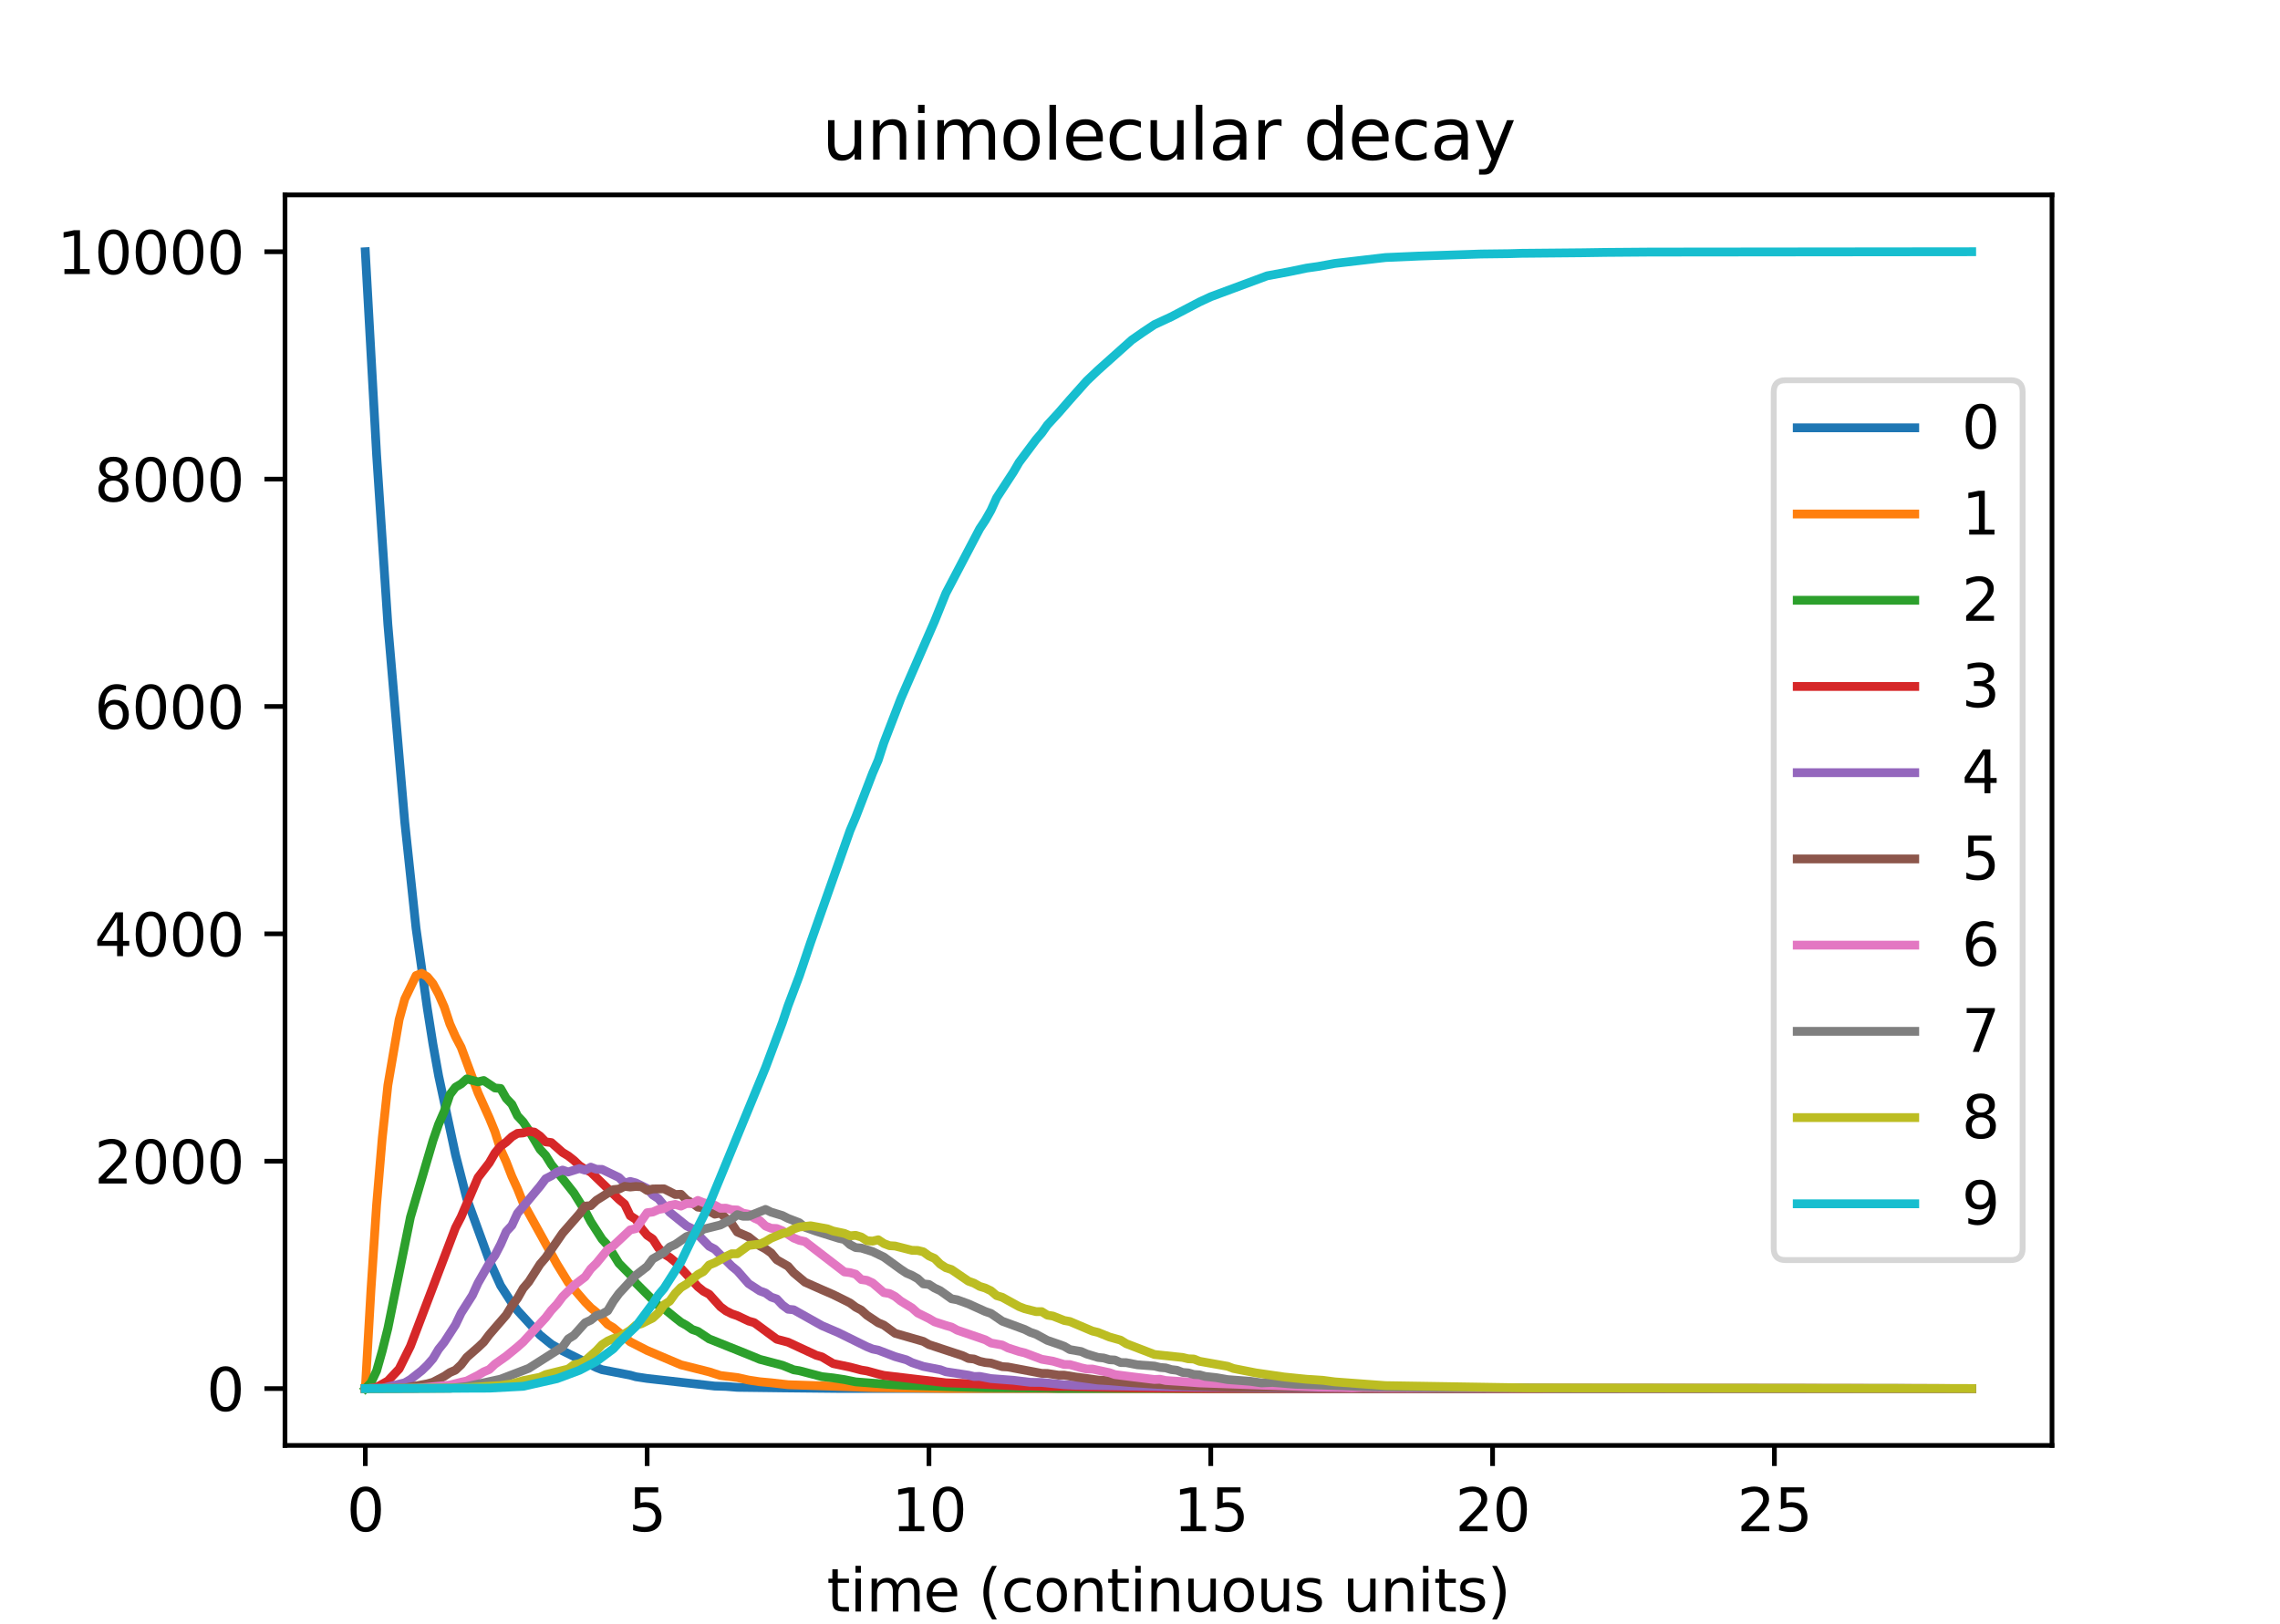 <?xml version="1.0" encoding="utf-8" standalone="no"?>
<!DOCTYPE svg PUBLIC "-//W3C//DTD SVG 1.1//EN"
  "http://www.w3.org/Graphics/SVG/1.1/DTD/svg11.dtd">
<svg height="276.48pt" version="1.1" viewBox="0 0 388.08 276.48" width="388.08pt" xmlns="http://www.w3.org/2000/svg" xmlns:xlink="http://www.w3.org/1999/xlink">
 <defs>
  <style type="text/css">*{stroke-linecap:butt;stroke-linejoin:round;}</style>
 </defs>
 <g id="figure_1">
  <g id="patch_1">
   <path d="M 0 276.48 
L 388.08 276.48 
L 388.08 0 
L 0 0 
z
" style="fill:#ffffff;"/>
  </g>
  <g id="axes_1">
   <g id="patch_2">
    <path d="M 48.51 246.067 
L 349.272 246.067 
L 349.272 33.178 
L 48.51 33.178 
z
" style="fill:#ffffff;"/>
   </g>
   <g id="matplotlib.axis_1">
    <g id="xtick_1">
     <g id="line2d_1">
      <defs>
       <path d="M 0 0 
L 0 3.5 
" id="m0c25811746" style="stroke:#000000;stroke-width:0.8;"/>
      </defs>
      <g>
       <use style="stroke:#000000;stroke-width:0.8;" x="62.181" xlink:href="#m0c25811746" y="246.067"/>
      </g>
     </g>
     <g id="text_1">
      <!-- 0 -->
      <g transform="translate(59 260.666)scale(0.1 -0.1)">
       <defs>
        <path d="M 2034 4250 
Q 1547 4250 1301 3770 
Q 1056 3291 1056 2328 
Q 1056 1369 1301 889 
Q 1547 409 2034 409 
Q 2525 409 2770 889 
Q 3016 1369 3016 2328 
Q 3016 3291 2770 3770 
Q 2525 4250 2034 4250 
z
M 2034 4750 
Q 2819 4750 3233 4129 
Q 3647 3509 3647 2328 
Q 3647 1150 3233 529 
Q 2819 -91 2034 -91 
Q 1250 -91 836 529 
Q 422 1150 422 2328 
Q 422 3509 836 4129 
Q 1250 4750 2034 4750 
z
" id="DejaVuSans-30" transform="scale(0.016)"/>
       </defs>
       <use xlink:href="#DejaVuSans-30"/>
      </g>
     </g>
    </g>
    <g id="xtick_2">
     <g id="line2d_2">
      <g>
       <use style="stroke:#000000;stroke-width:0.8;" x="110.149" xlink:href="#m0c25811746" y="246.067"/>
      </g>
     </g>
     <g id="text_2">
      <!-- 5 -->
      <g transform="translate(106.968 260.666)scale(0.1 -0.1)">
       <defs>
        <path d="M 691 4666 
L 3169 4666 
L 3169 4134 
L 1269 4134 
L 1269 2991 
Q 1406 3038 1543 3061 
Q 1681 3084 1819 3084 
Q 2600 3084 3056 2656 
Q 3513 2228 3513 1497 
Q 3513 744 3044 326 
Q 2575 -91 1722 -91 
Q 1428 -91 1123 -41 
Q 819 9 494 109 
L 494 744 
Q 775 591 1075 516 
Q 1375 441 1709 441 
Q 2250 441 2565 725 
Q 2881 1009 2881 1497 
Q 2881 1984 2565 2268 
Q 2250 2553 1709 2553 
Q 1456 2553 1204 2497 
Q 953 2441 691 2322 
L 691 4666 
z
" id="DejaVuSans-35" transform="scale(0.016)"/>
       </defs>
       <use xlink:href="#DejaVuSans-35"/>
      </g>
     </g>
    </g>
    <g id="xtick_3">
     <g id="line2d_3">
      <g>
       <use style="stroke:#000000;stroke-width:0.8;" x="158.118" xlink:href="#m0c25811746" y="246.067"/>
      </g>
     </g>
     <g id="text_3">
      <!-- 10 -->
      <g transform="translate(151.755 260.666)scale(0.1 -0.1)">
       <defs>
        <path d="M 794 531 
L 1825 531 
L 1825 4091 
L 703 3866 
L 703 4441 
L 1819 4666 
L 2450 4666 
L 2450 531 
L 3481 531 
L 3481 0 
L 794 0 
L 794 531 
z
" id="DejaVuSans-31" transform="scale(0.016)"/>
       </defs>
       <use xlink:href="#DejaVuSans-31"/>
       <use x="63.623" xlink:href="#DejaVuSans-30"/>
      </g>
     </g>
    </g>
    <g id="xtick_4">
     <g id="line2d_4">
      <g>
       <use style="stroke:#000000;stroke-width:0.8;" x="206.086" xlink:href="#m0c25811746" y="246.067"/>
      </g>
     </g>
     <g id="text_4">
      <!-- 15 -->
      <g transform="translate(199.724 260.666)scale(0.1 -0.1)">
       <use xlink:href="#DejaVuSans-31"/>
       <use x="63.623" xlink:href="#DejaVuSans-35"/>
      </g>
     </g>
    </g>
    <g id="xtick_5">
     <g id="line2d_5">
      <g>
       <use style="stroke:#000000;stroke-width:0.8;" x="254.055" xlink:href="#m0c25811746" y="246.067"/>
      </g>
     </g>
     <g id="text_5">
      <!-- 20 -->
      <g transform="translate(247.692 260.666)scale(0.1 -0.1)">
       <defs>
        <path d="M 1228 531 
L 3431 531 
L 3431 0 
L 469 0 
L 469 531 
Q 828 903 1448 1529 
Q 2069 2156 2228 2338 
Q 2531 2678 2651 2914 
Q 2772 3150 2772 3378 
Q 2772 3750 2511 3984 
Q 2250 4219 1831 4219 
Q 1534 4219 1204 4116 
Q 875 4013 500 3803 
L 500 4441 
Q 881 4594 1212 4672 
Q 1544 4750 1819 4750 
Q 2544 4750 2975 4387 
Q 3406 4025 3406 3419 
Q 3406 3131 3298 2873 
Q 3191 2616 2906 2266 
Q 2828 2175 2409 1742 
Q 1991 1309 1228 531 
z
" id="DejaVuSans-32" transform="scale(0.016)"/>
       </defs>
       <use xlink:href="#DejaVuSans-32"/>
       <use x="63.623" xlink:href="#DejaVuSans-30"/>
      </g>
     </g>
    </g>
    <g id="xtick_6">
     <g id="line2d_6">
      <g>
       <use style="stroke:#000000;stroke-width:0.8;" x="302.023" xlink:href="#m0c25811746" y="246.067"/>
      </g>
     </g>
     <g id="text_6">
      <!-- 25 -->
      <g transform="translate(295.661 260.666)scale(0.1 -0.1)">
       <use xlink:href="#DejaVuSans-32"/>
       <use x="63.623" xlink:href="#DejaVuSans-35"/>
      </g>
     </g>
    </g>
    <g id="text_7">
     <!-- time (continuous units) -->
     <g transform="translate(140.727 274.344)scale(0.1 -0.1)">
      <defs>
       <path d="M 1172 4494 
L 1172 3500 
L 2356 3500 
L 2356 3053 
L 1172 3053 
L 1172 1153 
Q 1172 725 1289 603 
Q 1406 481 1766 481 
L 2356 481 
L 2356 0 
L 1766 0 
Q 1100 0 847 248 
Q 594 497 594 1153 
L 594 3053 
L 172 3053 
L 172 3500 
L 594 3500 
L 594 4494 
L 1172 4494 
z
" id="DejaVuSans-74" transform="scale(0.016)"/>
       <path d="M 603 3500 
L 1178 3500 
L 1178 0 
L 603 0 
L 603 3500 
z
M 603 4863 
L 1178 4863 
L 1178 4134 
L 603 4134 
L 603 4863 
z
" id="DejaVuSans-69" transform="scale(0.016)"/>
       <path d="M 3328 2828 
Q 3544 3216 3844 3400 
Q 4144 3584 4550 3584 
Q 5097 3584 5394 3201 
Q 5691 2819 5691 2113 
L 5691 0 
L 5113 0 
L 5113 2094 
Q 5113 2597 4934 2840 
Q 4756 3084 4391 3084 
Q 3944 3084 3684 2787 
Q 3425 2491 3425 1978 
L 3425 0 
L 2847 0 
L 2847 2094 
Q 2847 2600 2669 2842 
Q 2491 3084 2119 3084 
Q 1678 3084 1418 2786 
Q 1159 2488 1159 1978 
L 1159 0 
L 581 0 
L 581 3500 
L 1159 3500 
L 1159 2956 
Q 1356 3278 1631 3431 
Q 1906 3584 2284 3584 
Q 2666 3584 2933 3390 
Q 3200 3197 3328 2828 
z
" id="DejaVuSans-6d" transform="scale(0.016)"/>
       <path d="M 3597 1894 
L 3597 1613 
L 953 1613 
Q 991 1019 1311 708 
Q 1631 397 2203 397 
Q 2534 397 2845 478 
Q 3156 559 3463 722 
L 3463 178 
Q 3153 47 2828 -22 
Q 2503 -91 2169 -91 
Q 1331 -91 842 396 
Q 353 884 353 1716 
Q 353 2575 817 3079 
Q 1281 3584 2069 3584 
Q 2775 3584 3186 3129 
Q 3597 2675 3597 1894 
z
M 3022 2063 
Q 3016 2534 2758 2815 
Q 2500 3097 2075 3097 
Q 1594 3097 1305 2825 
Q 1016 2553 972 2059 
L 3022 2063 
z
" id="DejaVuSans-65" transform="scale(0.016)"/>
       <path id="DejaVuSans-20" transform="scale(0.016)"/>
       <path d="M 1984 4856 
Q 1566 4138 1362 3434 
Q 1159 2731 1159 2009 
Q 1159 1288 1364 580 
Q 1569 -128 1984 -844 
L 1484 -844 
Q 1016 -109 783 600 
Q 550 1309 550 2009 
Q 550 2706 781 3412 
Q 1013 4119 1484 4856 
L 1984 4856 
z
" id="DejaVuSans-28" transform="scale(0.016)"/>
       <path d="M 3122 3366 
L 3122 2828 
Q 2878 2963 2633 3030 
Q 2388 3097 2138 3097 
Q 1578 3097 1268 2742 
Q 959 2388 959 1747 
Q 959 1106 1268 751 
Q 1578 397 2138 397 
Q 2388 397 2633 464 
Q 2878 531 3122 666 
L 3122 134 
Q 2881 22 2623 -34 
Q 2366 -91 2075 -91 
Q 1284 -91 818 406 
Q 353 903 353 1747 
Q 353 2603 823 3093 
Q 1294 3584 2113 3584 
Q 2378 3584 2631 3529 
Q 2884 3475 3122 3366 
z
" id="DejaVuSans-63" transform="scale(0.016)"/>
       <path d="M 1959 3097 
Q 1497 3097 1228 2736 
Q 959 2375 959 1747 
Q 959 1119 1226 758 
Q 1494 397 1959 397 
Q 2419 397 2687 759 
Q 2956 1122 2956 1747 
Q 2956 2369 2687 2733 
Q 2419 3097 1959 3097 
z
M 1959 3584 
Q 2709 3584 3137 3096 
Q 3566 2609 3566 1747 
Q 3566 888 3137 398 
Q 2709 -91 1959 -91 
Q 1206 -91 779 398 
Q 353 888 353 1747 
Q 353 2609 779 3096 
Q 1206 3584 1959 3584 
z
" id="DejaVuSans-6f" transform="scale(0.016)"/>
       <path d="M 3513 2113 
L 3513 0 
L 2938 0 
L 2938 2094 
Q 2938 2591 2744 2837 
Q 2550 3084 2163 3084 
Q 1697 3084 1428 2787 
Q 1159 2491 1159 1978 
L 1159 0 
L 581 0 
L 581 3500 
L 1159 3500 
L 1159 2956 
Q 1366 3272 1645 3428 
Q 1925 3584 2291 3584 
Q 2894 3584 3203 3211 
Q 3513 2838 3513 2113 
z
" id="DejaVuSans-6e" transform="scale(0.016)"/>
       <path d="M 544 1381 
L 544 3500 
L 1119 3500 
L 1119 1403 
Q 1119 906 1312 657 
Q 1506 409 1894 409 
Q 2359 409 2629 706 
Q 2900 1003 2900 1516 
L 2900 3500 
L 3475 3500 
L 3475 0 
L 2900 0 
L 2900 538 
Q 2691 219 2414 64 
Q 2138 -91 1772 -91 
Q 1169 -91 856 284 
Q 544 659 544 1381 
z
M 1991 3584 
L 1991 3584 
z
" id="DejaVuSans-75" transform="scale(0.016)"/>
       <path d="M 2834 3397 
L 2834 2853 
Q 2591 2978 2328 3040 
Q 2066 3103 1784 3103 
Q 1356 3103 1142 2972 
Q 928 2841 928 2578 
Q 928 2378 1081 2264 
Q 1234 2150 1697 2047 
L 1894 2003 
Q 2506 1872 2764 1633 
Q 3022 1394 3022 966 
Q 3022 478 2636 193 
Q 2250 -91 1575 -91 
Q 1294 -91 989 -36 
Q 684 19 347 128 
L 347 722 
Q 666 556 975 473 
Q 1284 391 1588 391 
Q 1994 391 2212 530 
Q 2431 669 2431 922 
Q 2431 1156 2273 1281 
Q 2116 1406 1581 1522 
L 1381 1569 
Q 847 1681 609 1914 
Q 372 2147 372 2553 
Q 372 3047 722 3315 
Q 1072 3584 1716 3584 
Q 2034 3584 2315 3537 
Q 2597 3491 2834 3397 
z
" id="DejaVuSans-73" transform="scale(0.016)"/>
       <path d="M 513 4856 
L 1013 4856 
Q 1481 4119 1714 3412 
Q 1947 2706 1947 2009 
Q 1947 1309 1714 600 
Q 1481 -109 1013 -844 
L 513 -844 
Q 928 -128 1133 580 
Q 1338 1288 1338 2009 
Q 1338 2731 1133 3434 
Q 928 4138 513 4856 
z
" id="DejaVuSans-29" transform="scale(0.016)"/>
      </defs>
      <use xlink:href="#DejaVuSans-74"/>
      <use x="39.209" xlink:href="#DejaVuSans-69"/>
      <use x="66.992" xlink:href="#DejaVuSans-6d"/>
      <use x="164.404" xlink:href="#DejaVuSans-65"/>
      <use x="225.928" xlink:href="#DejaVuSans-20"/>
      <use x="257.715" xlink:href="#DejaVuSans-28"/>
      <use x="296.729" xlink:href="#DejaVuSans-63"/>
      <use x="351.709" xlink:href="#DejaVuSans-6f"/>
      <use x="412.891" xlink:href="#DejaVuSans-6e"/>
      <use x="476.27" xlink:href="#DejaVuSans-74"/>
      <use x="515.479" xlink:href="#DejaVuSans-69"/>
      <use x="543.262" xlink:href="#DejaVuSans-6e"/>
      <use x="606.641" xlink:href="#DejaVuSans-75"/>
      <use x="670.02" xlink:href="#DejaVuSans-6f"/>
      <use x="731.201" xlink:href="#DejaVuSans-75"/>
      <use x="794.58" xlink:href="#DejaVuSans-73"/>
      <use x="846.68" xlink:href="#DejaVuSans-20"/>
      <use x="878.467" xlink:href="#DejaVuSans-75"/>
      <use x="941.846" xlink:href="#DejaVuSans-6e"/>
      <use x="1005.225" xlink:href="#DejaVuSans-69"/>
      <use x="1033.008" xlink:href="#DejaVuSans-74"/>
      <use x="1072.217" xlink:href="#DejaVuSans-73"/>
      <use x="1124.316" xlink:href="#DejaVuSans-29"/>
     </g>
    </g>
   </g>
   <g id="matplotlib.axis_2">
    <g id="ytick_1">
     <g id="line2d_7">
      <defs>
       <path d="M 0 0 
L -3.5 0 
" id="m65af72442f" style="stroke:#000000;stroke-width:0.8;"/>
      </defs>
      <g>
       <use style="stroke:#000000;stroke-width:0.8;" x="48.51" xlink:href="#m65af72442f" y="236.39"/>
      </g>
     </g>
     <g id="text_8">
      <!-- 0 -->
      <g transform="translate(35.148 240.19)scale(0.1 -0.1)">
       <use xlink:href="#DejaVuSans-30"/>
      </g>
     </g>
    </g>
    <g id="ytick_2">
     <g id="line2d_8">
      <g>
       <use style="stroke:#000000;stroke-width:0.8;" x="48.51" xlink:href="#m65af72442f" y="197.683"/>
      </g>
     </g>
     <g id="text_9">
      <!-- 2000 -->
      <g transform="translate(16.06 201.482)scale(0.1 -0.1)">
       <use xlink:href="#DejaVuSans-32"/>
       <use x="63.623" xlink:href="#DejaVuSans-30"/>
       <use x="127.246" xlink:href="#DejaVuSans-30"/>
       <use x="190.869" xlink:href="#DejaVuSans-30"/>
      </g>
     </g>
    </g>
    <g id="ytick_3">
     <g id="line2d_9">
      <g>
       <use style="stroke:#000000;stroke-width:0.8;" x="48.51" xlink:href="#m65af72442f" y="158.976"/>
      </g>
     </g>
     <g id="text_10">
      <!-- 4000 -->
      <g transform="translate(16.06 162.775)scale(0.1 -0.1)">
       <defs>
        <path d="M 2419 4116 
L 825 1625 
L 2419 1625 
L 2419 4116 
z
M 2253 4666 
L 3047 4666 
L 3047 1625 
L 3713 1625 
L 3713 1100 
L 3047 1100 
L 3047 0 
L 2419 0 
L 2419 1100 
L 313 1100 
L 313 1709 
L 2253 4666 
z
" id="DejaVuSans-34" transform="scale(0.016)"/>
       </defs>
       <use xlink:href="#DejaVuSans-34"/>
       <use x="63.623" xlink:href="#DejaVuSans-30"/>
       <use x="127.246" xlink:href="#DejaVuSans-30"/>
       <use x="190.869" xlink:href="#DejaVuSans-30"/>
      </g>
     </g>
    </g>
    <g id="ytick_4">
     <g id="line2d_10">
      <g>
       <use style="stroke:#000000;stroke-width:0.8;" x="48.51" xlink:href="#m65af72442f" y="120.269"/>
      </g>
     </g>
     <g id="text_11">
      <!-- 6000 -->
      <g transform="translate(16.06 124.068)scale(0.1 -0.1)">
       <defs>
        <path d="M 2113 2584 
Q 1688 2584 1439 2293 
Q 1191 2003 1191 1497 
Q 1191 994 1439 701 
Q 1688 409 2113 409 
Q 2538 409 2786 701 
Q 3034 994 3034 1497 
Q 3034 2003 2786 2293 
Q 2538 2584 2113 2584 
z
M 3366 4563 
L 3366 3988 
Q 3128 4100 2886 4159 
Q 2644 4219 2406 4219 
Q 1781 4219 1451 3797 
Q 1122 3375 1075 2522 
Q 1259 2794 1537 2939 
Q 1816 3084 2150 3084 
Q 2853 3084 3261 2657 
Q 3669 2231 3669 1497 
Q 3669 778 3244 343 
Q 2819 -91 2113 -91 
Q 1303 -91 875 529 
Q 447 1150 447 2328 
Q 447 3434 972 4092 
Q 1497 4750 2381 4750 
Q 2619 4750 2861 4703 
Q 3103 4656 3366 4563 
z
" id="DejaVuSans-36" transform="scale(0.016)"/>
       </defs>
       <use xlink:href="#DejaVuSans-36"/>
       <use x="63.623" xlink:href="#DejaVuSans-30"/>
       <use x="127.246" xlink:href="#DejaVuSans-30"/>
       <use x="190.869" xlink:href="#DejaVuSans-30"/>
      </g>
     </g>
    </g>
    <g id="ytick_5">
     <g id="line2d_11">
      <g>
       <use style="stroke:#000000;stroke-width:0.8;" x="48.51" xlink:href="#m65af72442f" y="81.562"/>
      </g>
     </g>
     <g id="text_12">
      <!-- 8000 -->
      <g transform="translate(16.06 85.361)scale(0.1 -0.1)">
       <defs>
        <path d="M 2034 2216 
Q 1584 2216 1326 1975 
Q 1069 1734 1069 1313 
Q 1069 891 1326 650 
Q 1584 409 2034 409 
Q 2484 409 2743 651 
Q 3003 894 3003 1313 
Q 3003 1734 2745 1975 
Q 2488 2216 2034 2216 
z
M 1403 2484 
Q 997 2584 770 2862 
Q 544 3141 544 3541 
Q 544 4100 942 4425 
Q 1341 4750 2034 4750 
Q 2731 4750 3128 4425 
Q 3525 4100 3525 3541 
Q 3525 3141 3298 2862 
Q 3072 2584 2669 2484 
Q 3125 2378 3379 2068 
Q 3634 1759 3634 1313 
Q 3634 634 3220 271 
Q 2806 -91 2034 -91 
Q 1263 -91 848 271 
Q 434 634 434 1313 
Q 434 1759 690 2068 
Q 947 2378 1403 2484 
z
M 1172 3481 
Q 1172 3119 1398 2916 
Q 1625 2713 2034 2713 
Q 2441 2713 2670 2916 
Q 2900 3119 2900 3481 
Q 2900 3844 2670 4047 
Q 2441 4250 2034 4250 
Q 1625 4250 1398 4047 
Q 1172 3844 1172 3481 
z
" id="DejaVuSans-38" transform="scale(0.016)"/>
       </defs>
       <use xlink:href="#DejaVuSans-38"/>
       <use x="63.623" xlink:href="#DejaVuSans-30"/>
       <use x="127.246" xlink:href="#DejaVuSans-30"/>
       <use x="190.869" xlink:href="#DejaVuSans-30"/>
      </g>
     </g>
    </g>
    <g id="ytick_6">
     <g id="line2d_12">
      <g>
       <use style="stroke:#000000;stroke-width:0.8;" x="48.51" xlink:href="#m65af72442f" y="42.854"/>
      </g>
     </g>
     <g id="text_13">
      <!-- 10000 -->
      <g transform="translate(9.697 46.654)scale(0.1 -0.1)">
       <use xlink:href="#DejaVuSans-31"/>
       <use x="63.623" xlink:href="#DejaVuSans-30"/>
       <use x="127.246" xlink:href="#DejaVuSans-30"/>
       <use x="190.869" xlink:href="#DejaVuSans-30"/>
       <use x="254.492" xlink:href="#DejaVuSans-30"/>
      </g>
     </g>
    </g>
   </g>
   <g id="line2d_13">
    <path clip-path="url(#p70cbcc8416)" d="M 62.181 42.854 
L 64.1 77.401 
L 66.018 106.296 
L 68.897 139.971 
L 70.815 158.028 
L 72.734 171.691 
L 73.693 177.768 
L 74.653 183.129 
L 77.531 196.58 
L 79.45 204.07 
L 83.287 214.598 
L 85.206 218.856 
L 87.125 221.817 
L 88.084 223.094 
L 91.921 227.294 
L 93.84 228.842 
L 95.759 229.965 
L 101.515 232.81 
L 102.474 233.178 
L 107.271 234.107 
L 108.231 234.378 
L 110.149 234.668 
L 121.662 235.965 
L 123.581 236.023 
L 125.499 236.178 
L 133.174 236.274 
L 142.768 236.371 
L 335.601 236.39 
L 335.601 236.39 
" style="fill:none;stroke:#1f77b4;stroke-linecap:square;stroke-width:1.5;"/>
   </g>
   <g id="line2d_14">
    <path clip-path="url(#p70cbcc8416)" d="M 62.181 236.39 
L 63.14 219.611 
L 64.1 205.096 
L 65.059 193.774 
L 66.018 184.755 
L 67.937 173.569 
L 68.897 170.066 
L 70.815 166.079 
L 71.775 165.692 
L 72.734 166.292 
L 73.693 167.453 
L 74.653 169.233 
L 75.612 171.42 
L 76.572 174.323 
L 77.531 176.472 
L 78.49 178.291 
L 81.368 186.052 
L 83.287 190.309 
L 84.246 192.651 
L 85.206 195.67 
L 86.165 197.799 
L 87.125 200.277 
L 88.084 202.367 
L 89.043 204.786 
L 94.8 215.198 
L 96.718 218.314 
L 99.596 221.643 
L 100.556 222.63 
L 101.515 223.404 
L 103.434 225.456 
L 104.393 226.036 
L 107.271 228.436 
L 110.149 229.907 
L 115.906 232.345 
L 120.702 233.545 
L 122.621 234.165 
L 125.499 234.513 
L 127.418 234.939 
L 129.337 235.229 
L 131.256 235.403 
L 134.134 235.732 
L 148.524 236.216 
L 160.996 236.371 
L 335.601 236.39 
L 335.601 236.39 
" style="fill:none;stroke:#ff7f0e;stroke-linecap:square;stroke-width:1.5;"/>
   </g>
   <g id="line2d_15">
    <path clip-path="url(#p70cbcc8416)" d="M 62.181 236.39 
L 63.14 235.403 
L 64.1 233.371 
L 65.059 229.984 
L 66.018 226.152 
L 69.856 207.225 
L 73.693 194.18 
L 74.653 191.393 
L 75.612 189.206 
L 76.572 186.342 
L 77.531 185.084 
L 78.49 184.523 
L 79.45 183.671 
L 81.368 184.174 
L 82.328 183.942 
L 84.246 185.219 
L 85.206 185.297 
L 86.165 186.981 
L 87.125 187.987 
L 88.084 189.961 
L 89.043 190.987 
L 90.003 192.419 
L 91.921 195.67 
L 92.881 196.696 
L 93.84 198.244 
L 97.678 203.083 
L 99.596 206.16 
L 100.556 207.979 
L 102.474 210.96 
L 103.434 212.005 
L 105.353 215.082 
L 107.271 217.017 
L 108.231 218.43 
L 112.068 222.262 
L 113.028 222.785 
L 114.946 224.352 
L 115.906 225.107 
L 116.865 225.649 
L 117.824 226.327 
L 118.784 226.656 
L 120.702 227.933 
L 127.418 230.623 
L 129.337 231.417 
L 133.174 232.423 
L 135.093 233.197 
L 136.052 233.352 
L 139.89 234.358 
L 141.809 234.571 
L 143.727 234.861 
L 145.646 235.249 
L 151.402 235.694 
L 154.28 235.848 
L 162.915 236.119 
L 167.712 236.236 
L 178.265 236.294 
L 180.183 236.352 
L 335.601 236.39 
L 335.601 236.39 
" style="fill:none;stroke:#2ca02c;stroke-linecap:square;stroke-width:1.5;"/>
   </g>
   <g id="line2d_16">
    <path clip-path="url(#p70cbcc8416)" d="M 62.181 236.39 
L 63.14 236.371 
L 64.1 236.178 
L 66.018 235.094 
L 67.937 233.042 
L 69.856 229.172 
L 77.531 209.005 
L 78.49 207.147 
L 81.368 200.451 
L 83.287 197.954 
L 84.246 196.29 
L 85.206 195.129 
L 86.165 194.432 
L 87.125 193.522 
L 88.084 192.942 
L 89.043 192.864 
L 90.003 192.593 
L 90.962 192.729 
L 91.921 193.406 
L 92.881 194.393 
L 93.84 194.509 
L 95.759 196.193 
L 96.718 196.774 
L 97.678 197.528 
L 98.637 198.438 
L 99.596 199.077 
L 100.556 199.541 
L 105.353 204.186 
L 106.312 204.98 
L 107.271 206.973 
L 108.231 207.592 
L 109.19 209.121 
L 110.149 210.282 
L 111.109 210.94 
L 112.068 212.431 
L 113.028 213.476 
L 113.987 214.056 
L 114.946 214.85 
L 116.865 216.959 
L 118.784 219.05 
L 119.743 219.824 
L 120.702 220.327 
L 122.621 222.456 
L 123.581 223.172 
L 124.54 223.656 
L 125.499 223.985 
L 127.418 224.894 
L 128.377 225.165 
L 132.215 227.991 
L 134.134 228.494 
L 138.93 230.72 
L 139.89 230.991 
L 141.809 232.133 
L 144.687 232.733 
L 146.605 233.236 
L 147.565 233.391 
L 149.484 233.913 
L 150.443 234.145 
L 160.996 235.403 
L 165.793 235.578 
L 173.468 235.965 
L 175.386 235.965 
L 178.265 236.061 
L 182.102 236.042 
L 184.98 236.119 
L 188.818 236.197 
L 196.493 236.294 
L 205.127 236.371 
L 209.924 236.371 
L 335.601 236.39 
L 335.601 236.39 
" style="fill:none;stroke:#d62728;stroke-linecap:square;stroke-width:1.5;"/>
   </g>
   <g id="line2d_17">
    <path clip-path="url(#p70cbcc8416)" d="M 62.181 236.39 
L 65.059 236.332 
L 68.897 235.403 
L 69.856 234.842 
L 71.775 233.333 
L 72.734 232.404 
L 73.693 231.3 
L 74.653 229.694 
L 75.612 228.494 
L 77.531 225.533 
L 78.49 223.52 
L 80.409 220.501 
L 81.368 218.411 
L 83.287 215.063 
L 84.246 213.708 
L 85.206 211.85 
L 86.165 209.663 
L 87.125 208.618 
L 88.084 206.547 
L 91.921 201.941 
L 92.881 200.664 
L 93.84 200.18 
L 94.8 199.541 
L 95.759 199.193 
L 96.718 199.522 
L 98.637 198.922 
L 99.596 199.212 
L 100.556 198.69 
L 101.515 199.057 
L 102.474 199.077 
L 105.353 200.451 
L 106.312 201.418 
L 107.271 201.128 
L 108.231 201.38 
L 110.149 202.328 
L 111.109 203.431 
L 112.068 204.051 
L 113.987 206.373 
L 116.865 208.695 
L 117.824 209.179 
L 120.702 212.16 
L 121.662 212.663 
L 124.54 215.547 
L 125.499 216.34 
L 127.418 218.527 
L 129.337 219.766 
L 130.296 220.114 
L 131.256 220.811 
L 132.215 221.14 
L 133.174 222.166 
L 134.134 222.882 
L 135.093 222.978 
L 139.89 225.669 
L 142.768 226.907 
L 147.565 229.268 
L 148.524 229.655 
L 149.484 229.849 
L 152.362 230.952 
L 154.28 231.494 
L 155.24 231.978 
L 157.158 232.616 
L 160.037 233.178 
L 160.996 233.526 
L 164.833 234.107 
L 165.793 234.339 
L 166.752 234.32 
L 168.671 234.687 
L 172.508 234.978 
L 175.386 235.326 
L 177.305 235.345 
L 181.143 235.732 
L 183.061 235.829 
L 206.086 236.197 
L 208.964 236.216 
L 219.517 236.332 
L 335.601 236.39 
L 335.601 236.39 
" style="fill:none;stroke:#9467bd;stroke-linecap:square;stroke-width:1.5;"/>
   </g>
   <g id="line2d_18">
    <path clip-path="url(#p70cbcc8416)" d="M 62.181 236.39 
L 68.897 236.294 
L 72.734 235.578 
L 73.693 235.307 
L 75.612 234.3 
L 76.572 233.662 
L 77.531 233.236 
L 78.49 232.326 
L 79.45 231.068 
L 81.368 229.384 
L 82.328 228.475 
L 83.287 227.197 
L 86.165 223.869 
L 87.125 222.301 
L 88.084 221.024 
L 89.043 219.34 
L 90.003 218.217 
L 91.921 215.218 
L 92.881 214.095 
L 94.8 211.327 
L 95.759 209.934 
L 98.637 206.644 
L 99.596 205.328 
L 100.556 205.25 
L 101.515 204.341 
L 104.393 202.522 
L 105.353 202.425 
L 106.312 201.96 
L 107.271 202.076 
L 108.231 201.98 
L 109.19 202.038 
L 110.149 202.657 
L 111.109 202.405 
L 113.028 202.386 
L 114.946 203.354 
L 115.906 203.315 
L 116.865 204.283 
L 117.824 204.786 
L 118.784 205.502 
L 119.743 205.618 
L 121.662 206.702 
L 122.621 206.508 
L 124.54 208.308 
L 125.499 209.74 
L 127.418 210.573 
L 129.337 212.102 
L 130.296 212.624 
L 131.256 213.302 
L 132.215 214.463 
L 134.134 215.566 
L 135.093 216.669 
L 137.012 218.275 
L 139.89 219.553 
L 141.809 220.385 
L 143.727 221.333 
L 144.687 221.817 
L 145.646 222.533 
L 146.605 223.036 
L 147.565 223.907 
L 149.484 225.185 
L 150.443 225.591 
L 152.362 226.985 
L 157.158 228.359 
L 158.118 228.901 
L 163.874 230.797 
L 164.833 231.262 
L 165.793 231.358 
L 166.752 231.746 
L 167.712 231.958 
L 168.671 232.055 
L 170.59 232.655 
L 171.549 232.713 
L 177.305 233.797 
L 178.265 233.816 
L 180.183 234.107 
L 181.143 234.107 
L 183.061 234.416 
L 186.899 234.939 
L 188.818 235.055 
L 192.655 235.384 
L 196.493 235.636 
L 201.289 235.926 
L 209.924 236.178 
L 227.192 236.255 
L 231.989 236.352 
L 335.601 236.39 
L 335.601 236.39 
" style="fill:none;stroke:#8c564b;stroke-linecap:square;stroke-width:1.5;"/>
   </g>
   <g id="line2d_19">
    <path clip-path="url(#p70cbcc8416)" d="M 62.181 236.39 
L 70.815 236.352 
L 76.572 235.79 
L 78.49 235.307 
L 79.45 235.094 
L 81.368 234.126 
L 82.328 233.545 
L 83.287 233.139 
L 84.246 232.229 
L 86.165 230.875 
L 88.084 229.307 
L 89.043 228.455 
L 92.881 224.314 
L 93.84 223.056 
L 94.8 222.03 
L 95.759 220.753 
L 97.678 218.837 
L 99.596 217.366 
L 100.556 216.011 
L 101.515 215.063 
L 103.434 212.721 
L 104.393 212.082 
L 107.271 209.373 
L 108.231 209.16 
L 110.149 206.45 
L 111.109 206.334 
L 112.068 205.908 
L 113.028 205.734 
L 113.987 205.212 
L 114.946 205.038 
L 115.906 205.328 
L 116.865 204.883 
L 117.824 204.902 
L 118.784 204.36 
L 119.743 204.747 
L 121.662 205.173 
L 122.621 205.696 
L 123.581 205.676 
L 124.54 205.947 
L 125.499 205.986 
L 126.459 206.528 
L 127.418 206.702 
L 128.377 207.36 
L 129.337 207.805 
L 130.296 208.715 
L 131.256 209.102 
L 132.215 209.141 
L 133.174 209.528 
L 135.093 210.766 
L 136.052 211.153 
L 137.012 211.366 
L 143.727 216.534 
L 144.687 216.65 
L 145.646 216.921 
L 146.605 217.83 
L 147.565 217.966 
L 148.524 218.411 
L 150.443 220.056 
L 151.402 220.211 
L 152.362 220.714 
L 153.321 221.488 
L 155.24 222.669 
L 156.199 223.52 
L 158.118 224.469 
L 159.077 225.03 
L 160.996 225.649 
L 161.955 225.92 
L 162.915 226.443 
L 167.712 228.088 
L 168.671 228.63 
L 170.59 228.978 
L 171.549 229.462 
L 173.468 230.081 
L 174.427 230.313 
L 177.305 231.397 
L 179.224 231.726 
L 181.143 232.287 
L 182.102 232.307 
L 184.021 232.849 
L 184.98 233.062 
L 185.94 233.062 
L 188.818 233.681 
L 189.777 234.01 
L 192.655 234.378 
L 196.493 234.842 
L 197.452 234.803 
L 198.411 235.016 
L 201.289 235.21 
L 204.168 235.423 
L 224.314 236.139 
L 228.152 236.197 
L 230.07 236.255 
L 231.989 236.197 
L 234.867 236.236 
L 255.014 236.313 
L 257.892 236.332 
L 335.601 236.39 
L 335.601 236.39 
" style="fill:none;stroke:#e377c2;stroke-linecap:square;stroke-width:1.5;"/>
   </g>
   <g id="line2d_20">
    <path clip-path="url(#p70cbcc8416)" d="M 62.181 236.39 
L 76.572 236.332 
L 79.45 236.042 
L 85.206 234.784 
L 90.003 232.945 
L 95.759 229.288 
L 96.718 227.933 
L 97.678 227.333 
L 99.596 225.185 
L 100.556 224.74 
L 101.515 223.965 
L 102.474 223.694 
L 103.434 223.153 
L 104.393 221.527 
L 105.353 220.211 
L 108.231 217.095 
L 110.149 215.605 
L 111.109 214.308 
L 113.028 213.224 
L 113.987 212.295 
L 114.946 211.85 
L 116.865 210.515 
L 118.784 209.934 
L 119.743 209.257 
L 122.621 208.541 
L 124.54 207.534 
L 125.499 206.779 
L 126.459 207.05 
L 127.418 207.05 
L 130.296 205.889 
L 131.256 206.354 
L 133.174 206.934 
L 134.134 207.418 
L 136.052 208.153 
L 137.012 208.928 
L 138.93 209.605 
L 142.768 210.805 
L 143.727 211.018 
L 144.687 211.889 
L 145.646 212.392 
L 146.605 212.469 
L 148.524 213.069 
L 150.443 213.998 
L 153.321 216.088 
L 154.28 216.727 
L 155.24 217.134 
L 156.199 217.675 
L 157.158 218.566 
L 158.118 218.663 
L 159.077 219.282 
L 160.037 219.727 
L 161.955 221.101 
L 162.915 221.275 
L 164.833 221.972 
L 167.712 223.269 
L 168.671 223.598 
L 170.59 224.914 
L 174.427 226.327 
L 175.386 226.81 
L 176.346 227.139 
L 178.265 228.184 
L 180.183 228.842 
L 181.143 229.191 
L 182.102 229.752 
L 184.021 230.081 
L 184.98 230.507 
L 186.899 231.088 
L 187.858 231.184 
L 188.818 231.475 
L 189.777 231.533 
L 190.736 231.958 
L 191.696 231.978 
L 193.614 232.345 
L 196.493 232.558 
L 197.452 232.791 
L 198.411 232.868 
L 199.371 233.158 
L 200.33 233.274 
L 201.289 233.642 
L 202.249 233.72 
L 203.208 233.991 
L 204.168 234.049 
L 205.127 234.32 
L 207.046 234.532 
L 208.964 234.861 
L 212.802 235.152 
L 214.721 235.423 
L 216.639 235.345 
L 220.477 235.655 
L 229.111 235.926 
L 231.03 236.003 
L 233.908 236.081 
L 245.42 236.236 
L 250.217 236.236 
L 255.973 236.255 
L 262.689 236.332 
L 265.567 236.371 
L 335.601 236.39 
L 335.601 236.39 
" style="fill:none;stroke:#7f7f7f;stroke-linecap:square;stroke-width:1.5;"/>
   </g>
   <g id="line2d_21">
    <path clip-path="url(#p70cbcc8416)" d="M 62.181 236.39 
L 78.49 236.294 
L 85.206 235.868 
L 87.125 235.597 
L 89.043 235.036 
L 91.921 234.455 
L 92.881 234.01 
L 96.718 233.062 
L 97.678 232.345 
L 98.637 232.133 
L 99.596 231.649 
L 101.515 229.946 
L 102.474 228.92 
L 103.434 228.301 
L 104.393 227.875 
L 105.353 227.681 
L 107.271 226.462 
L 108.231 225.61 
L 109.19 225.339 
L 111.109 224.372 
L 112.068 223.482 
L 113.028 222.127 
L 113.987 221.507 
L 114.946 220.172 
L 115.906 219.185 
L 116.865 218.604 
L 118.784 216.979 
L 119.743 216.456 
L 120.702 215.353 
L 121.662 214.966 
L 123.581 213.902 
L 124.54 213.437 
L 125.499 213.437 
L 127.418 212.024 
L 129.337 211.792 
L 130.296 211.366 
L 131.256 210.786 
L 133.174 209.992 
L 134.134 209.779 
L 135.093 209.218 
L 136.052 208.889 
L 137.971 208.676 
L 139.89 209.024 
L 140.849 209.199 
L 141.809 209.566 
L 143.727 209.973 
L 144.687 210.379 
L 145.646 210.302 
L 146.605 210.592 
L 147.565 211.211 
L 148.524 211.289 
L 149.484 211.057 
L 150.443 211.695 
L 151.402 212.063 
L 152.362 212.121 
L 155.24 212.856 
L 156.199 212.876 
L 157.158 213.108 
L 158.118 213.805 
L 159.077 214.231 
L 160.037 215.198 
L 160.996 215.818 
L 161.955 216.127 
L 164.833 218.101 
L 165.793 218.45 
L 166.752 218.992 
L 167.712 219.282 
L 168.671 219.746 
L 169.63 220.559 
L 170.59 220.849 
L 173.468 222.436 
L 174.427 222.804 
L 176.346 223.288 
L 177.305 223.288 
L 178.265 223.888 
L 179.224 224.043 
L 181.143 224.798 
L 182.102 224.972 
L 184.98 226.191 
L 185.94 226.597 
L 186.899 226.83 
L 188.818 227.604 
L 190.736 228.146 
L 191.696 228.746 
L 196.493 230.584 
L 200.33 230.991 
L 201.289 231.088 
L 202.249 231.32 
L 203.208 231.358 
L 204.168 231.746 
L 208.964 232.597 
L 209.924 232.965 
L 213.761 233.72 
L 218.558 234.416 
L 220.477 234.61 
L 222.396 234.803 
L 225.274 234.997 
L 227.192 235.249 
L 235.827 235.887 
L 259.811 236.274 
L 334.642 236.371 
L 335.601 236.39 
L 335.601 236.39 
" style="fill:none;stroke:#bcbd22;stroke-linecap:square;stroke-width:1.5;"/>
   </g>
   <g id="line2d_22">
    <path clip-path="url(#p70cbcc8416)" d="M 62.181 236.39 
L 83.287 236.313 
L 89.043 236.003 
L 94.8 234.707 
L 98.637 233.274 
L 101.515 231.765 
L 104.393 229.617 
L 105.353 228.552 
L 108.231 225.804 
L 111.109 221.933 
L 112.068 220.462 
L 113.028 219.321 
L 115.906 214.811 
L 117.824 210.824 
L 119.743 207.031 
L 120.702 205.057 
L 122.621 200.412 
L 130.296 181.755 
L 133.174 174.072 
L 134.134 171.207 
L 136.052 166.137 
L 137.971 160.447 
L 144.687 141.384 
L 145.646 139.119 
L 148.524 131.629 
L 149.484 129.404 
L 150.443 126.443 
L 153.321 118.972 
L 155.24 114.559 
L 159.077 105.754 
L 160.996 100.993 
L 166.752 90.019 
L 167.712 88.568 
L 168.671 86.884 
L 169.63 84.755 
L 172.508 80.342 
L 173.468 78.697 
L 176.346 74.846 
L 177.305 73.723 
L 178.265 72.369 
L 180.183 70.278 
L 182.102 68.072 
L 184.98 64.84 
L 186.899 63.021 
L 192.655 57.873 
L 194.574 56.537 
L 196.493 55.26 
L 199.371 53.925 
L 202.249 52.415 
L 204.168 51.409 
L 206.086 50.518 
L 215.68 46.957 
L 219.517 46.241 
L 222.396 45.641 
L 224.314 45.37 
L 227.192 44.848 
L 231.989 44.287 
L 235.827 43.841 
L 241.583 43.59 
L 252.136 43.241 
L 256.933 43.183 
L 258.852 43.125 
L 269.405 43.029 
L 273.242 42.971 
L 280.917 42.912 
L 335.601 42.854 
L 335.601 42.854 
" style="fill:none;stroke:#17becf;stroke-linecap:square;stroke-width:1.5;"/>
   </g>
   <g id="patch_3">
    <path d="M 48.51 246.067 
L 48.51 33.178 
" style="fill:none;stroke:#000000;stroke-linecap:square;stroke-linejoin:miter;stroke-width:0.8;"/>
   </g>
   <g id="patch_4">
    <path d="M 349.272 246.067 
L 349.272 33.178 
" style="fill:none;stroke:#000000;stroke-linecap:square;stroke-linejoin:miter;stroke-width:0.8;"/>
   </g>
   <g id="patch_5">
    <path d="M 48.51 246.067 
L 349.272 246.067 
" style="fill:none;stroke:#000000;stroke-linecap:square;stroke-linejoin:miter;stroke-width:0.8;"/>
   </g>
   <g id="patch_6">
    <path d="M 48.51 33.178 
L 349.272 33.178 
" style="fill:none;stroke:#000000;stroke-linecap:square;stroke-linejoin:miter;stroke-width:0.8;"/>
   </g>
   <g id="text_14">
    <!-- unimolecular decay -->
    <g transform="translate(139.898 27.178)scale(0.12 -0.12)">
     <defs>
      <path d="M 603 4863 
L 1178 4863 
L 1178 0 
L 603 0 
L 603 4863 
z
" id="DejaVuSans-6c" transform="scale(0.016)"/>
      <path d="M 2194 1759 
Q 1497 1759 1228 1600 
Q 959 1441 959 1056 
Q 959 750 1161 570 
Q 1363 391 1709 391 
Q 2188 391 2477 730 
Q 2766 1069 2766 1631 
L 2766 1759 
L 2194 1759 
z
M 3341 1997 
L 3341 0 
L 2766 0 
L 2766 531 
Q 2569 213 2275 61 
Q 1981 -91 1556 -91 
Q 1019 -91 701 211 
Q 384 513 384 1019 
Q 384 1609 779 1909 
Q 1175 2209 1959 2209 
L 2766 2209 
L 2766 2266 
Q 2766 2663 2505 2880 
Q 2244 3097 1772 3097 
Q 1472 3097 1187 3025 
Q 903 2953 641 2809 
L 641 3341 
Q 956 3463 1253 3523 
Q 1550 3584 1831 3584 
Q 2591 3584 2966 3190 
Q 3341 2797 3341 1997 
z
" id="DejaVuSans-61" transform="scale(0.016)"/>
      <path d="M 2631 2963 
Q 2534 3019 2420 3045 
Q 2306 3072 2169 3072 
Q 1681 3072 1420 2755 
Q 1159 2438 1159 1844 
L 1159 0 
L 581 0 
L 581 3500 
L 1159 3500 
L 1159 2956 
Q 1341 3275 1631 3429 
Q 1922 3584 2338 3584 
Q 2397 3584 2469 3576 
Q 2541 3569 2628 3553 
L 2631 2963 
z
" id="DejaVuSans-72" transform="scale(0.016)"/>
      <path d="M 2906 2969 
L 2906 4863 
L 3481 4863 
L 3481 0 
L 2906 0 
L 2906 525 
Q 2725 213 2448 61 
Q 2172 -91 1784 -91 
Q 1150 -91 751 415 
Q 353 922 353 1747 
Q 353 2572 751 3078 
Q 1150 3584 1784 3584 
Q 2172 3584 2448 3432 
Q 2725 3281 2906 2969 
z
M 947 1747 
Q 947 1113 1208 752 
Q 1469 391 1925 391 
Q 2381 391 2643 752 
Q 2906 1113 2906 1747 
Q 2906 2381 2643 2742 
Q 2381 3103 1925 3103 
Q 1469 3103 1208 2742 
Q 947 2381 947 1747 
z
" id="DejaVuSans-64" transform="scale(0.016)"/>
      <path d="M 2059 -325 
Q 1816 -950 1584 -1140 
Q 1353 -1331 966 -1331 
L 506 -1331 
L 506 -850 
L 844 -850 
Q 1081 -850 1212 -737 
Q 1344 -625 1503 -206 
L 1606 56 
L 191 3500 
L 800 3500 
L 1894 763 
L 2988 3500 
L 3597 3500 
L 2059 -325 
z
" id="DejaVuSans-79" transform="scale(0.016)"/>
     </defs>
     <use xlink:href="#DejaVuSans-75"/>
     <use x="63.379" xlink:href="#DejaVuSans-6e"/>
     <use x="126.758" xlink:href="#DejaVuSans-69"/>
     <use x="154.541" xlink:href="#DejaVuSans-6d"/>
     <use x="251.953" xlink:href="#DejaVuSans-6f"/>
     <use x="313.135" xlink:href="#DejaVuSans-6c"/>
     <use x="340.918" xlink:href="#DejaVuSans-65"/>
     <use x="402.441" xlink:href="#DejaVuSans-63"/>
     <use x="457.422" xlink:href="#DejaVuSans-75"/>
     <use x="520.801" xlink:href="#DejaVuSans-6c"/>
     <use x="548.584" xlink:href="#DejaVuSans-61"/>
     <use x="609.863" xlink:href="#DejaVuSans-72"/>
     <use x="650.977" xlink:href="#DejaVuSans-20"/>
     <use x="682.764" xlink:href="#DejaVuSans-64"/>
     <use x="746.24" xlink:href="#DejaVuSans-65"/>
     <use x="807.764" xlink:href="#DejaVuSans-63"/>
     <use x="862.744" xlink:href="#DejaVuSans-61"/>
     <use x="924.023" xlink:href="#DejaVuSans-79"/>
    </g>
   </g>
   <g id="legend_1">
    <g id="patch_7">
     <path d="M 303.909 214.513 
L 342.272 214.513 
Q 344.272 214.513 344.272 212.513 
L 344.272 66.732 
Q 344.272 64.732 342.272 64.732 
L 303.909 64.732 
Q 301.909 64.732 301.909 66.732 
L 301.909 212.513 
Q 301.909 214.513 303.909 214.513 
z
" style="fill:#ffffff;opacity:0.8;stroke:#cccccc;stroke-linejoin:miter;"/>
    </g>
    <g id="line2d_23">
     <path d="M 305.909 72.83 
L 325.909 72.83 
" style="fill:none;stroke:#1f77b4;stroke-linecap:square;stroke-width:1.5;"/>
    </g>
    <g id="line2d_24"/>
    <g id="text_15">
     <!-- 0 -->
     <g transform="translate(333.909 76.33)scale(0.1 -0.1)">
      <use xlink:href="#DejaVuSans-30"/>
     </g>
    </g>
    <g id="line2d_25">
     <path d="M 305.909 87.508 
L 325.909 87.508 
" style="fill:none;stroke:#ff7f0e;stroke-linecap:square;stroke-width:1.5;"/>
    </g>
    <g id="line2d_26"/>
    <g id="text_16">
     <!-- 1 -->
     <g transform="translate(333.909 91.008)scale(0.1 -0.1)">
      <use xlink:href="#DejaVuSans-31"/>
     </g>
    </g>
    <g id="line2d_27">
     <path d="M 305.909 102.186 
L 325.909 102.186 
" style="fill:none;stroke:#2ca02c;stroke-linecap:square;stroke-width:1.5;"/>
    </g>
    <g id="line2d_28"/>
    <g id="text_17">
     <!-- 2 -->
     <g transform="translate(333.909 105.686)scale(0.1 -0.1)">
      <use xlink:href="#DejaVuSans-32"/>
     </g>
    </g>
    <g id="line2d_29">
     <path d="M 305.909 116.865 
L 325.909 116.865 
" style="fill:none;stroke:#d62728;stroke-linecap:square;stroke-width:1.5;"/>
    </g>
    <g id="line2d_30"/>
    <g id="text_18">
     <!-- 3 -->
     <g transform="translate(333.909 120.365)scale(0.1 -0.1)">
      <defs>
       <path d="M 2597 2516 
Q 3050 2419 3304 2112 
Q 3559 1806 3559 1356 
Q 3559 666 3084 287 
Q 2609 -91 1734 -91 
Q 1441 -91 1130 -33 
Q 819 25 488 141 
L 488 750 
Q 750 597 1062 519 
Q 1375 441 1716 441 
Q 2309 441 2620 675 
Q 2931 909 2931 1356 
Q 2931 1769 2642 2001 
Q 2353 2234 1838 2234 
L 1294 2234 
L 1294 2753 
L 1863 2753 
Q 2328 2753 2575 2939 
Q 2822 3125 2822 3475 
Q 2822 3834 2567 4026 
Q 2313 4219 1838 4219 
Q 1578 4219 1281 4162 
Q 984 4106 628 3988 
L 628 4550 
Q 988 4650 1302 4700 
Q 1616 4750 1894 4750 
Q 2613 4750 3031 4423 
Q 3450 4097 3450 3541 
Q 3450 3153 3228 2886 
Q 3006 2619 2597 2516 
z
" id="DejaVuSans-33" transform="scale(0.016)"/>
      </defs>
      <use xlink:href="#DejaVuSans-33"/>
     </g>
    </g>
    <g id="line2d_31">
     <path d="M 305.909 131.543 
L 325.909 131.543 
" style="fill:none;stroke:#9467bd;stroke-linecap:square;stroke-width:1.5;"/>
    </g>
    <g id="line2d_32"/>
    <g id="text_19">
     <!-- 4 -->
     <g transform="translate(333.909 135.043)scale(0.1 -0.1)">
      <use xlink:href="#DejaVuSans-34"/>
     </g>
    </g>
    <g id="line2d_33">
     <path d="M 305.909 146.221 
L 325.909 146.221 
" style="fill:none;stroke:#8c564b;stroke-linecap:square;stroke-width:1.5;"/>
    </g>
    <g id="line2d_34"/>
    <g id="text_20">
     <!-- 5 -->
     <g transform="translate(333.909 149.721)scale(0.1 -0.1)">
      <use xlink:href="#DejaVuSans-35"/>
     </g>
    </g>
    <g id="line2d_35">
     <path d="M 305.909 160.899 
L 325.909 160.899 
" style="fill:none;stroke:#e377c2;stroke-linecap:square;stroke-width:1.5;"/>
    </g>
    <g id="line2d_36"/>
    <g id="text_21">
     <!-- 6 -->
     <g transform="translate(333.909 164.399)scale(0.1 -0.1)">
      <use xlink:href="#DejaVuSans-36"/>
     </g>
    </g>
    <g id="line2d_37">
     <path d="M 305.909 175.577 
L 325.909 175.577 
" style="fill:none;stroke:#7f7f7f;stroke-linecap:square;stroke-width:1.5;"/>
    </g>
    <g id="line2d_38"/>
    <g id="text_22">
     <!-- 7 -->
     <g transform="translate(333.909 179.077)scale(0.1 -0.1)">
      <defs>
       <path d="M 525 4666 
L 3525 4666 
L 3525 4397 
L 1831 0 
L 1172 0 
L 2766 4134 
L 525 4134 
L 525 4666 
z
" id="DejaVuSans-37" transform="scale(0.016)"/>
      </defs>
      <use xlink:href="#DejaVuSans-37"/>
     </g>
    </g>
    <g id="line2d_39">
     <path d="M 305.909 190.255 
L 325.909 190.255 
" style="fill:none;stroke:#bcbd22;stroke-linecap:square;stroke-width:1.5;"/>
    </g>
    <g id="line2d_40"/>
    <g id="text_23">
     <!-- 8 -->
     <g transform="translate(333.909 193.755)scale(0.1 -0.1)">
      <use xlink:href="#DejaVuSans-38"/>
     </g>
    </g>
    <g id="line2d_41">
     <path d="M 305.909 204.933 
L 325.909 204.933 
" style="fill:none;stroke:#17becf;stroke-linecap:square;stroke-width:1.5;"/>
    </g>
    <g id="line2d_42"/>
    <g id="text_24">
     <!-- 9 -->
     <g transform="translate(333.909 208.433)scale(0.1 -0.1)">
      <defs>
       <path d="M 703 97 
L 703 672 
Q 941 559 1184 500 
Q 1428 441 1663 441 
Q 2288 441 2617 861 
Q 2947 1281 2994 2138 
Q 2813 1869 2534 1725 
Q 2256 1581 1919 1581 
Q 1219 1581 811 2004 
Q 403 2428 403 3163 
Q 403 3881 828 4315 
Q 1253 4750 1959 4750 
Q 2769 4750 3195 4129 
Q 3622 3509 3622 2328 
Q 3622 1225 3098 567 
Q 2575 -91 1691 -91 
Q 1453 -91 1209 -44 
Q 966 3 703 97 
z
M 1959 2075 
Q 2384 2075 2632 2365 
Q 2881 2656 2881 3163 
Q 2881 3666 2632 3958 
Q 2384 4250 1959 4250 
Q 1534 4250 1286 3958 
Q 1038 3666 1038 3163 
Q 1038 2656 1286 2365 
Q 1534 2075 1959 2075 
z
" id="DejaVuSans-39" transform="scale(0.016)"/>
      </defs>
      <use xlink:href="#DejaVuSans-39"/>
     </g>
    </g>
   </g>
  </g>
 </g>
 <defs>
  <clipPath id="p70cbcc8416">
   <rect height="212.89" width="300.762" x="48.51" y="33.178"/>
  </clipPath>
 </defs>
</svg>
